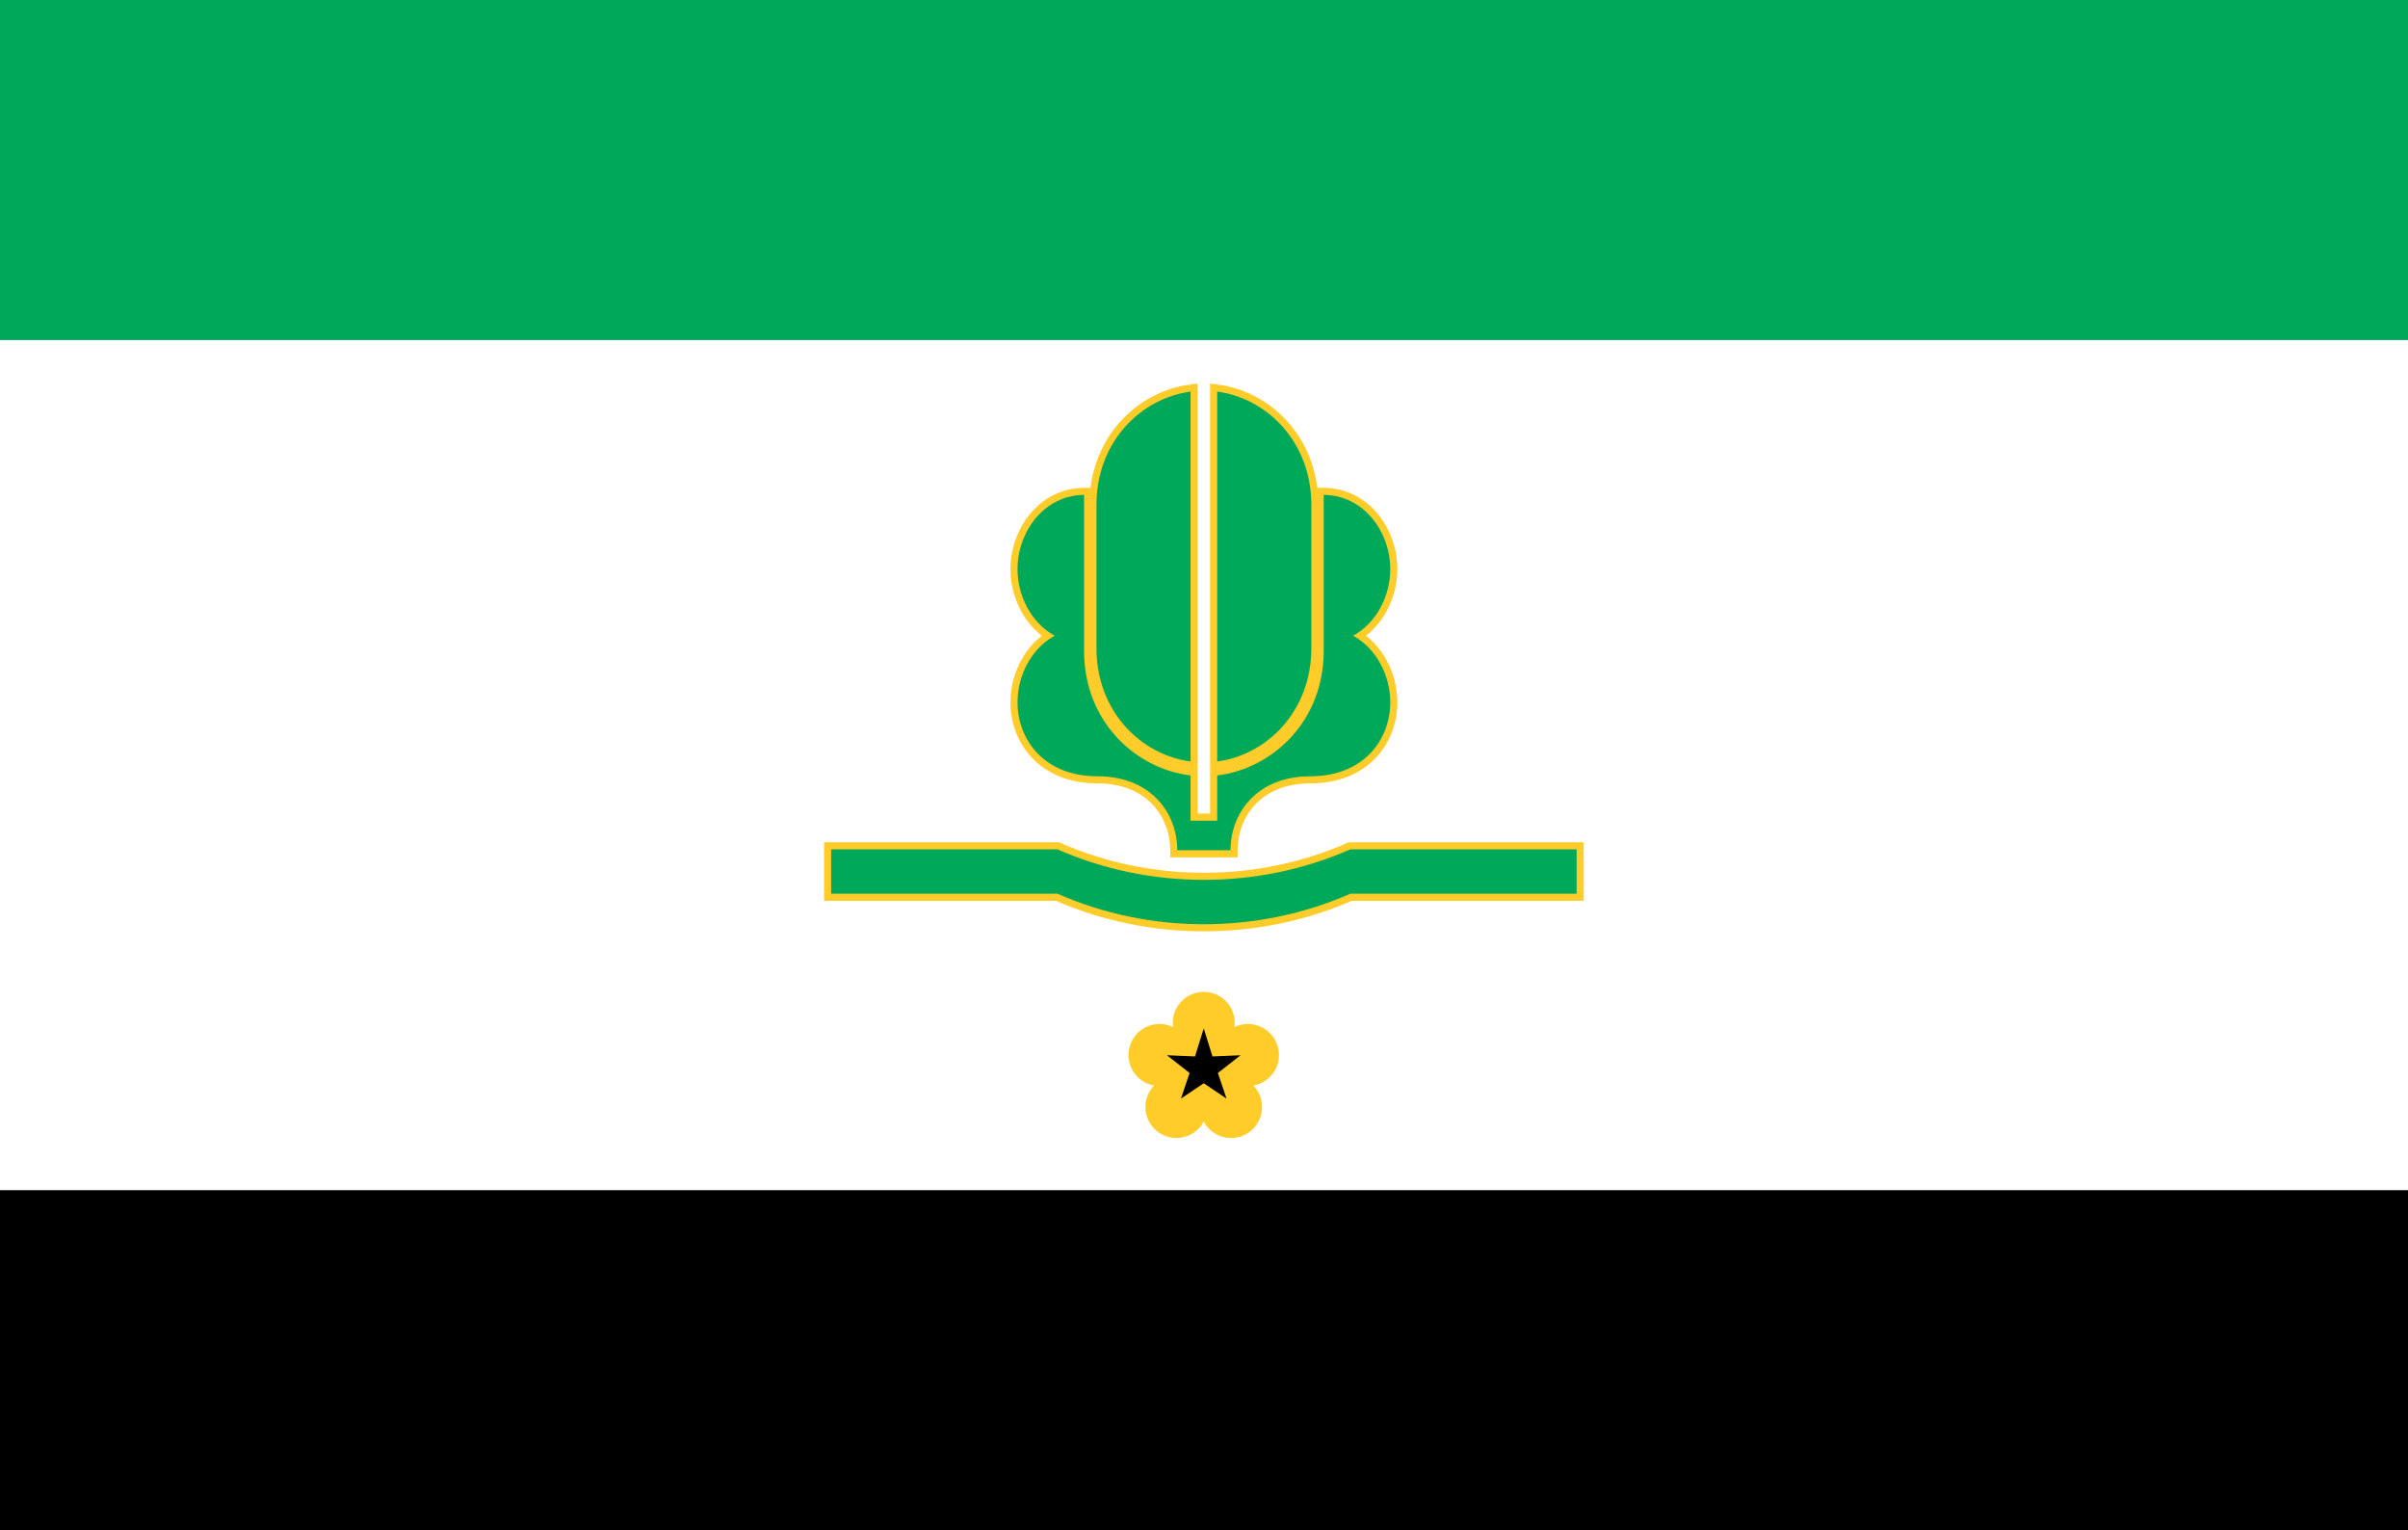 <?xml version="1.0" encoding="UTF-8" standalone="no"?>
<!-- Created with Inkscape (http://www.inkscape.org/) -->

<svg
   xmlns:dc="http://purl.org/dc/elements/1.1/"
   xmlns:cc="http://creativecommons.org/ns#"
   xmlns:rdf="http://www.w3.org/1999/02/22-rdf-syntax-ns#"
   xmlns:svg="http://www.w3.org/2000/svg"
   xmlns="http://www.w3.org/2000/svg"
   xmlns:sodipodi="http://sodipodi.sourceforge.net/DTD/sodipodi-0.dtd"
   xmlns:inkscape="http://www.inkscape.org/namespaces/inkscape"
   width="850"
   height="540"
   id="svg2"
   version="1.1"
   inkscape:version="0.48.5 r10040"
   sodipodi:docname="svg.svg">
  <defs
     id="defs4"><clipPath
   id="clipPath5459"
   clipPathUnits="userSpaceOnUse">
  <path
     class="fil0"
     d="m 7507.111,0 c 0,0 0,1693.333 0,4092.222 0,2398.889 -1778,3951.111 -3556,3951.111 -1778,0 -3556,-1552.222 -3556,-3951.111 0,-2398.889 0,-4092.222 0,-4092.222 z"
     id="path5461"
     inkscape:connector-curvature="0"
     style="fill:#ffcc2a;fill-opacity:1;stroke:none"
     sodipodi:nodetypes="czzzcc" />
</clipPath>
<clipPath
   id="clipPath4932"
   clipPathUnits="userSpaceOnUse">
  <path
     sodipodi:nodetypes="czczcc"
     style="fill:#f0c607;fill-opacity:1;stroke:none"
     inkscape:connector-curvature="0"
     id="path4934"
     d="m 987.778,367.333 c 0,0 -242.716,1841.152 58.544,3758.104 C 1347.581,6042.389 2355.048,8759.922 5081.088,10770.75 7807.127,8759.922 8814.595,6042.389 9115.854,4125.437 9417.114,2208.485 9174.398,367.333 9174.398,367.333 z"
     class="fil0" />
</clipPath>
<clipPath
   id="clipPath4178"
   clipPathUnits="userSpaceOnUse">
  <path
     sodipodi:nodetypes="czczccc"
     style="fill:#15a94a;fill-opacity:1;stroke:none"
     inkscape:connector-curvature="0"
     id="path4180"
     d="m 9424.579,254.444 c 0,0 365.835,1916.256 -39.044,3702.576 C 8980.655,5743.341 8131.125,8539.298 5150.716,10809.556 2170.307,8539.298 1320.777,5743.341 915.897,3957.021 511.018,2170.7 876.853,254.444 876.853,254.444 c 0,0 2565.764,-169.333 4273.863,-169.333 1708.099,0 4273.863,169.333 4273.863,169.333 z"
     class="fil0" />
</clipPath>

 <style
   id="style6"
   type="text/css">
   
    .fil1 {fill:#FEFEFE}
    .fil0 {fill:#1A75CF}
   
  </style>

  </defs>
  <sodipodi:namedview
     id="base"
     pagecolor="#f6f3f1"
     bordercolor="#666666"
     borderopacity="1.0"
     inkscape:pageopacity="0"
     inkscape:pageshadow="2"
     inkscape:zoom="0.70710678"
     inkscape:cx="420.8253"
     inkscape:cy="387.64737"
     inkscape:document-units="px"
     inkscape:current-layer="layer1"
     showgrid="true"
     showborder="true"
     inkscape:window-width="1920"
     inkscape:window-height="1017"
     inkscape:window-x="-8"
     inkscape:window-y="-8"
     inkscape:window-maximized="1"
     fit-margin-top="0"
     fit-margin-left="0"
     fit-margin-right="0"
     fit-margin-bottom="0">
    <inkscape:grid
       type="xygrid"
       id="grid3074"
       empspacing="5"
       visible="true"
       enabled="true"
       snapvisiblegridlinesonly="true"
       originx="4.4238281e-006px"
       originy="1.7597656e-005px" />
  </sodipodi:namedview>
  <g
     inkscape:label="Layer 1"
     inkscape:groupmode="layer"
     id="layer1"
     transform="translate(189.073,-118.915)">
    <rect
       style="fill:#ffffff;fill-opacity:1;fill-rule:evenodd;stroke:none"
       id="rect3120"
       width="850"
       height="540"
       x="-189.073"
       y="118.915" />
    <g
       transform="matrix(5,0,0,-5,-261.776,743.836)"
       inkscape:label="Kehtna_valla_lipp_VEKTOR"
       id="g2990">
      <g
         id="g2992" />
    </g>
    <g
       style="fill-rule:evenodd"
       id="g3051"
       transform="matrix(0.037,0,0,0.037,104.317,236.223)">
      <g
         transform="matrix(-1,0,0,1,7112,0)"
         id="g5474">
        <g
           id="g5453"
           clip-path="url(#clipPath5459)"
           transform="translate(-395.111,0)" />
        <g
           transform="translate(-395.111,-141.111)"
           id="g3929"
           style="stroke:#ffcc2a;stroke-width:135.096;stroke-miterlimit:4;stroke-opacity:1;stroke-dasharray:none">
          <g
             id="g3931"
             style="stroke:#ffcc2a;stroke-width:135.096;stroke-miterlimit:4;stroke-opacity:1;stroke-dasharray:none">
            <path
               id="path3933"
               d="m 3824.111,705.556 c -468.456,61.794 -898.101,472.824 -898.101,1082.193 l 0,1363.392 c 0,609.369 429.644,1020.398 898.101,1082.193 z m 254,0 0,3527.778 c 468.456,-61.794 898.101,-472.824 898.101,-1082.193 l 0,-1363.392 c 0,-609.369 -429.644,-1020.398 -898.101,-1082.193 z"
               style="fill:#00a85a;fill-opacity:1;stroke:#ffcc2a;stroke-width:135.096;stroke-miterlimit:4;stroke-opacity:1;stroke-dasharray:none"
               inkscape:connector-curvature="0"
               sodipodi:nodetypes="cssccccssc" />
            <path
               inkscape:connector-curvature="0"
               id="path3935"
               d="M 99.5,59.906 C 85.839,60.002 77,72.5 77,85 c 0,9.119 4.713,18.234 12.562,22.5 C 81.713,111.766 77,120.881 77,130 c 0,12.5 8.839,25 27,25 18.161,0 27,12.5 27,25 l 18,0 c 0,-12.5 8.839,-25 27,-25 18.161,0 27,-12.5 27,-25 0,-9.119 -4.713,-18.234 -12.562,-22.5 C 198.287,103.234 203,94.119 203,85 203,72.5 194.161,60.002 180.5,59.906 l 0,52.781 c 0,23.779 -17.358,39.784 -36,42.031 l 0,15.281 -9,0 0,-15.281 c -18.642,-2.247 -36,-18.253 -36,-42.031 l 0,-52.781 z"
               style="fill:#00a85a;fill-opacity:1;stroke:#ffcc2a;stroke-width:4.787;stroke-miterlimit:4;stroke-opacity:1;stroke-dasharray:none"
               transform="matrix(28.222,0,0,28.222,-8.4482758e-5,0)" />
            <path
               class="fil0"
               d="m 7507.111,5494.648 0,-423.333 -2159,0 c -445.851,195.797 -921.425,290.908 -1397,290.908 -475.574,0 -951.148,-95.111 -1397,-290.908 l -2158.999,0 0,423.333 2158.999,0 c 445.852,195.797 921.426,290.908 1397,290.908 475.575,0 951.149,-95.111 1397,-290.908 z"
               id="path5318-1"
               inkscape:connector-curvature="0"
               style="fill:#00a85a;fill-opacity:1;fill-rule:evenodd;stroke:#ffcc2a;stroke-width:135.096;stroke-miterlimit:4;stroke-opacity:1;stroke-dasharray:none"
               sodipodi:nodetypes="ccccccccccc"
               clip-path="none" />
          </g>
        </g>
        <g
           id="g5395"
           transform="translate(-395.111,-141.111)">
          <g
             id="g5399">
            <path
               sodipodi:nodetypes="cssccccssc"
               inkscape:connector-curvature="0"
               style="fill:#00a85a;fill-opacity:1;stroke:none"
               d="m 3824.111,705.556 c -468.456,61.794 -898.101,472.824 -898.101,1082.193 l 0,1363.392 c 0,609.369 429.644,1020.398 898.101,1082.193 z m 254,0 0,3527.778 c 468.456,-61.794 898.101,-472.824 898.101,-1082.193 l 0,-1363.392 c 0,-609.369 -429.644,-1020.398 -898.101,-1082.193 z"
               id="path5348" />
            <path
               transform="matrix(28.222,0,0,28.222,-8.4482758e-5,0)"
               style="fill:#00a85a;fill-opacity:1;stroke:none"
               d="M 99.5,59.906 C 85.839,60.002 77,72.5 77,85 c 0,9.119 4.713,18.234 12.562,22.5 C 81.713,111.766 77,120.881 77,130 c 0,12.5 8.839,25 27,25 18.161,0 27,12.5 27,25 l 18,0 c 0,-12.5 8.839,-25 27,-25 18.161,0 27,-12.5 27,-25 0,-9.119 -4.713,-18.234 -12.562,-22.5 C 198.287,103.234 203,94.119 203,85 203,72.5 194.161,60.002 180.5,59.906 l 0,52.781 c 0,23.779 -17.358,39.784 -36,42.031 l 0,15.281 -9,0 0,-15.281 c -18.642,-2.247 -36,-18.253 -36,-42.031 l 0,-52.781 z"
               id="path5354"
               inkscape:connector-curvature="0" />
            <path
               class="fil0"
               d="m 7507.111,5494.648 0,-423.333 -2159,0 c -445.851,195.797 -921.425,290.908 -1397,290.908 -475.574,0 -951.148,-95.111 -1397,-290.908 l -2158.999,0 0,423.333 2158.999,0 c 445.852,195.797 921.426,290.908 1397,290.908 475.575,0 951.149,-95.111 1397,-290.908 z"
               id="path5318"
               inkscape:connector-curvature="0"
               style="fill:#00a85a;fill-opacity:1;fill-rule:evenodd;stroke:none"
               sodipodi:nodetypes="ccccccccccc"
               clip-path="none" />
          </g>
        </g>
        <g
           id="g3995"
           transform="matrix(0.912,0,0,0.912,314.404,679.029)">
          <path
             id="path3993"
             d="m 3556,6152.054 c -179.065,0 -324.225,145.16 -324.225,324.225 0,15.176 2.036,29.96 4.053,44.581 -13.452,-6.551 -27.918,-12.469 -42.554,-17.224 -170.3,-55.334 -352.987,38.419 -408.321,208.72 -55.334,170.3 38.419,352.987 208.72,408.321 14.642,4.757 28.829,8.539 43.568,11.145 -10.221,10.639 -20.467,21.164 -29.383,33.436 -105.251,144.866 -72.929,347.65 71.937,452.902 144.866,105.251 347.65,72.929 452.902,-71.937 8.862,-12.197 16.375,-24.563 23.304,-37.489 6.929,12.926 14.442,25.291 23.304,37.489 105.251,144.866 308.036,177.189 452.902,71.937 144.866,-105.251 177.189,-308.035 71.937,-452.902 -8.916,-12.272 -19.162,-22.797 -29.383,-33.436 14.739,-2.607 28.926,-6.388 43.568,-11.145 170.3,-55.334 264.054,-238.02 208.72,-408.321 -55.334,-170.3 -238.02,-264.054 -408.321,-208.72 -14.636,4.756 -29.102,10.673 -42.554,17.224 2.017,-14.621 4.053,-29.405 4.053,-44.581 0,-179.065 -145.16,-324.225 -324.225,-324.225 z"
             style="fill:#ffcc2a;fill-opacity:1;fill-rule:evenodd;stroke:none"
             inkscape:connector-curvature="0" />
          <path
             id="path5403"
             d="m 3556,6534.032 91.188,292.816 293.829,-12.158 -237.089,185.416 90.175,267.486 -238.103,-160.086 -238.103,160.086 90.175,-267.486 -237.089,-185.416 293.829,12.158 L 3556,6534.032 z"
             style="fill:#000000;fill-opacity:1;fill-rule:evenodd;stroke:none"
             inkscape:connector-curvature="0" />
        </g>
      </g>
    </g>
    <rect
       y="118.915"
       x="-189.073"
       height="120"
       width="850"
       id="rect3890"
       style="fill:#00a85a;fill-opacity:1;stroke:none" />
    <rect
       style="fill:#000000;stroke:none"
       id="rect3905"
       width="850"
       height="120"
       x="-189.073"
       y="538.915" />
  </g>
</svg>
